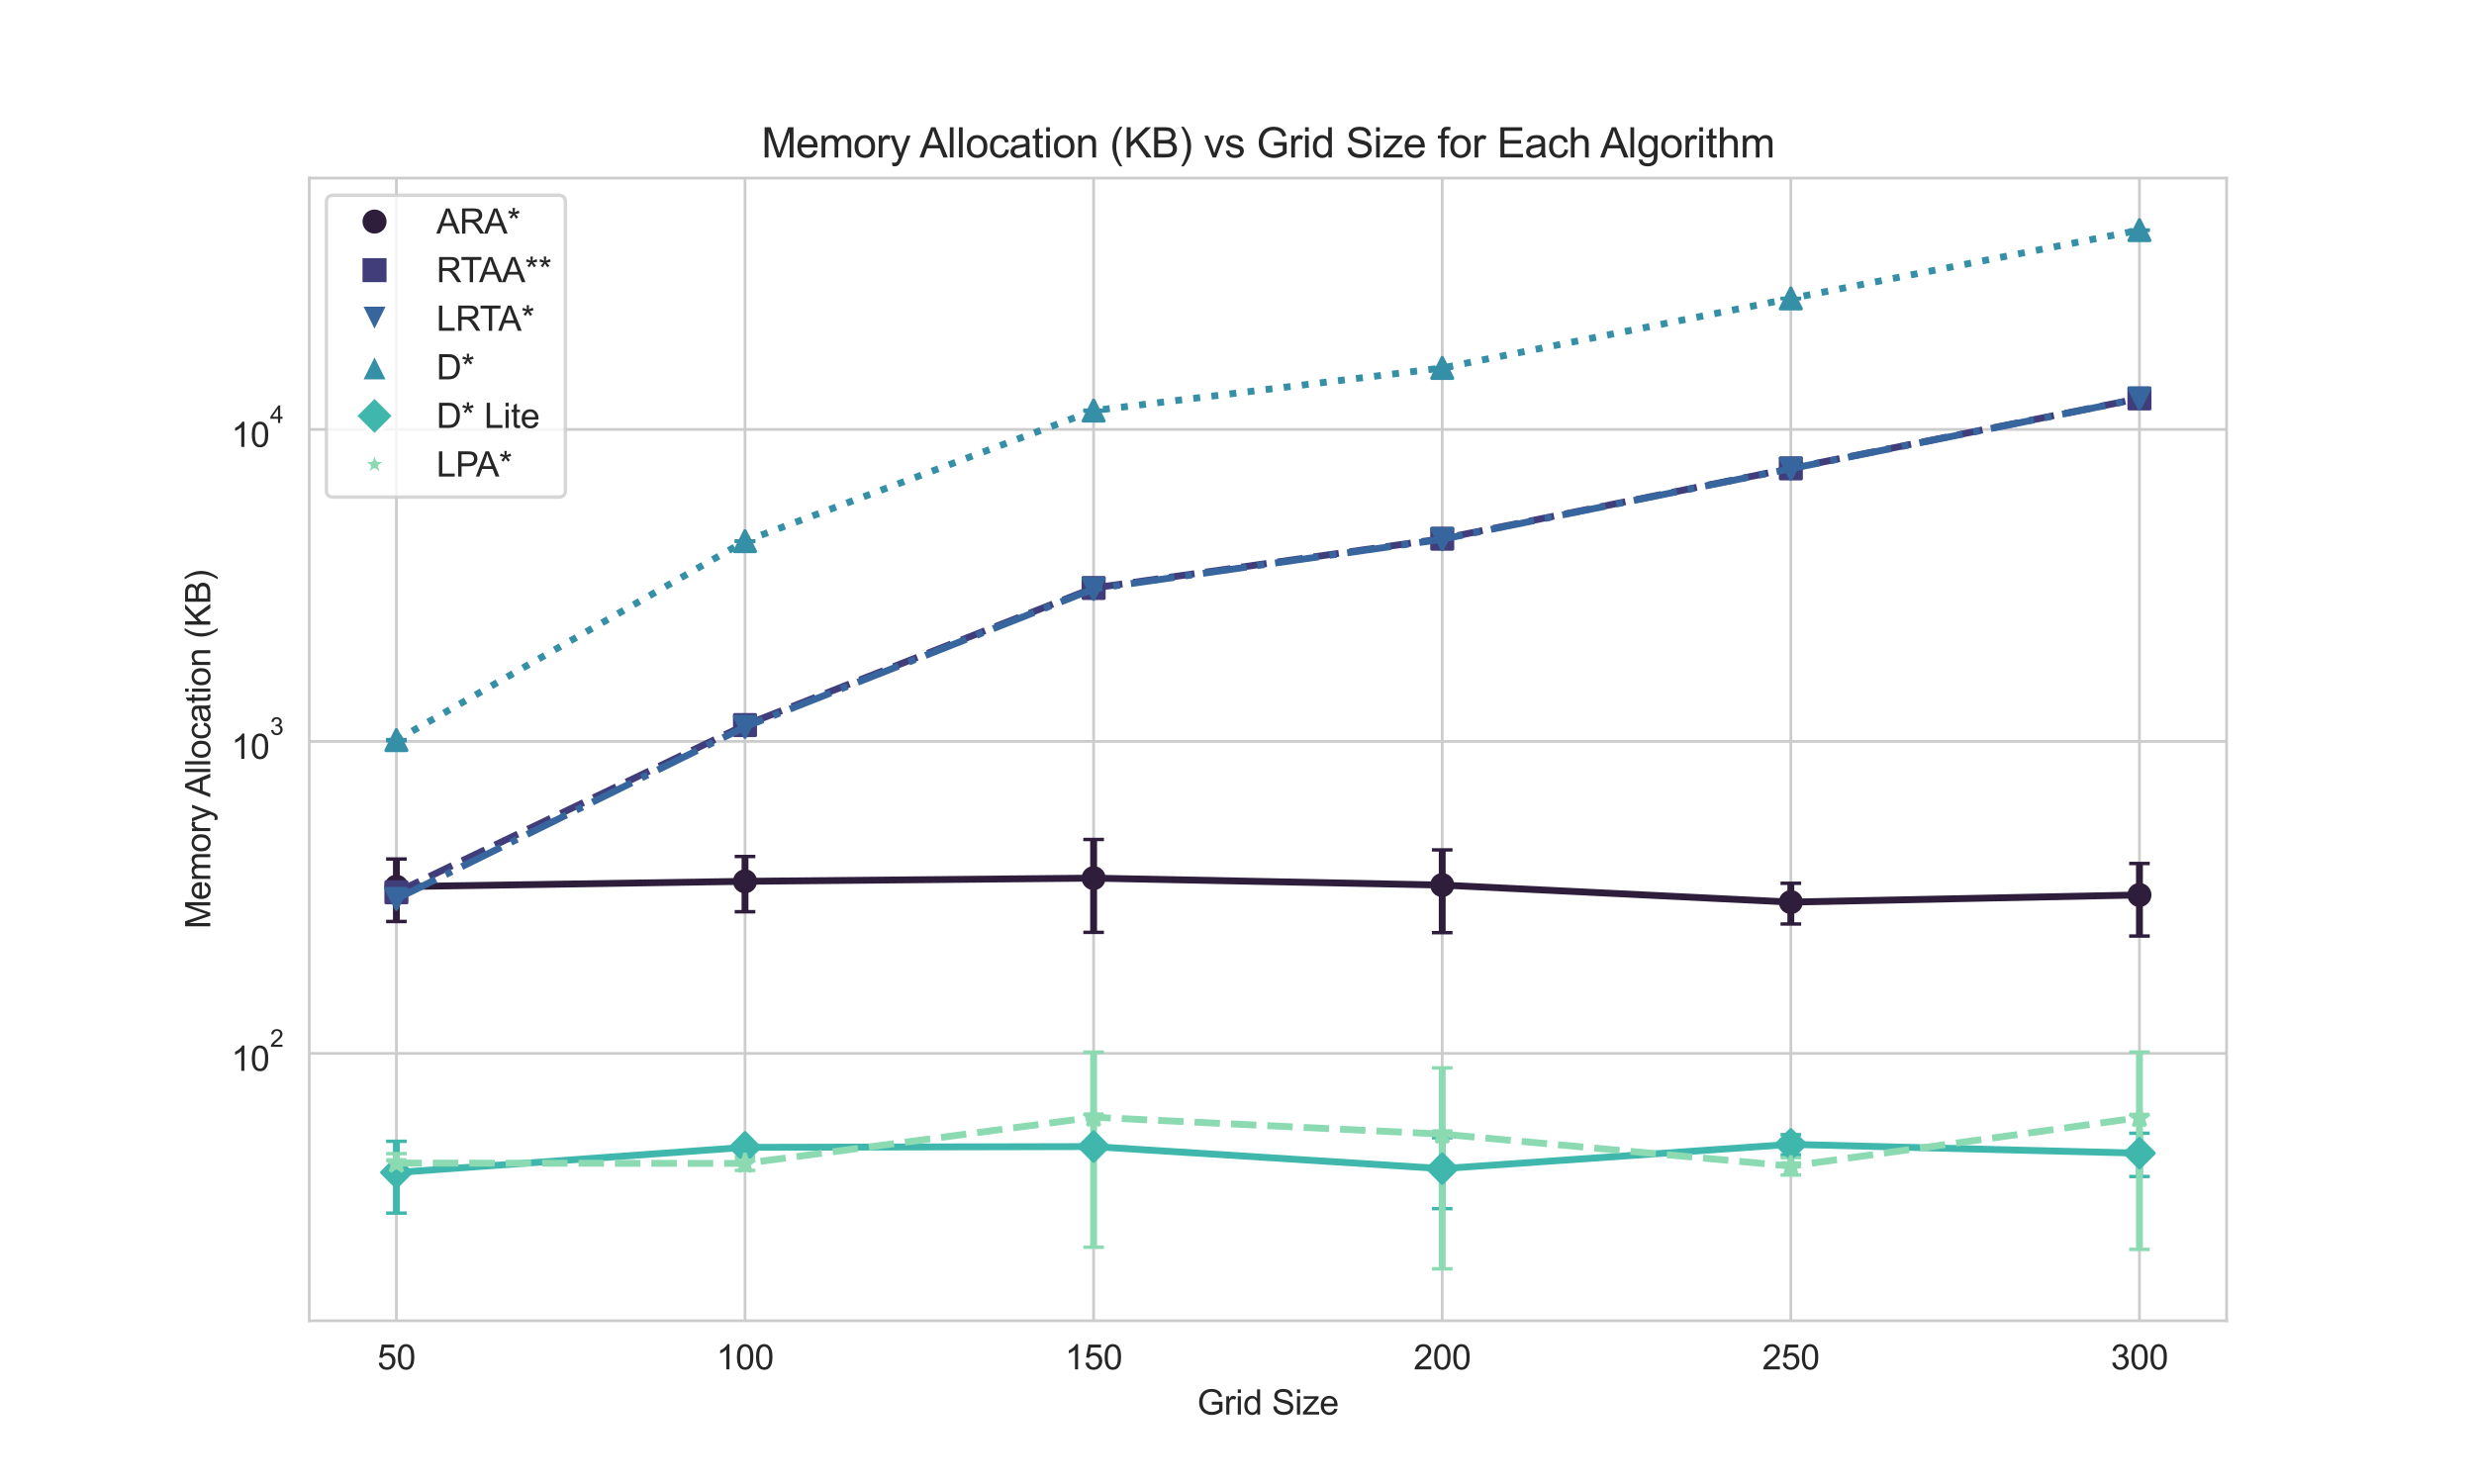 <?xml version="1.0" encoding="utf-8" standalone="no"?>
<!DOCTYPE svg PUBLIC "-//W3C//DTD SVG 1.1//EN"
  "http://www.w3.org/Graphics/SVG/1.1/DTD/svg11.dtd">
<svg xmlns:xlink="http://www.w3.org/1999/xlink" width="720pt" height="432pt" viewBox="0 0 720 432" xmlns="http://www.w3.org/2000/svg" version="1.1">
 <defs>
  <style type="text/css">*{stroke-linejoin: round; stroke-linecap: butt}</style>
 </defs>
 <g id="figure_1">
  <g id="patch_1">
   <path d="M 0 432 
L 720 432 
L 720 0 
L 0 0 
z
" style="fill: #ffffff"/>
  </g>
  <g id="axes_1">
   <g id="patch_2">
    <path d="M 90 384.48 
L 648 384.48 
L 648 51.84 
L 90 51.84 
z
" style="fill: #ffffff"/>
   </g>
   <g id="matplotlib.axis_1">
    <g id="xtick_1">
     <g id="line2d_1">
      <path d="M 115.364 384.48 
L 115.364 51.84 
" clip-path="url(#p9786a9a578)" style="fill: none; stroke: #cccccc; stroke-width: 0.8; stroke-linecap: round"/>
     </g>
     <g id="text_1">
      <!-- 50 -->
      <g style="fill: #262626" transform="translate(109.803 398.638)scale(0.1 -0.1)">
       <defs>
        <path id="ArialMT-35" d="M 266 1200 
L 856 1250 
Q 922 819 1161 601 
Q 1400 384 1738 384 
Q 2144 384 2425 690 
Q 2706 997 2706 1503 
Q 2706 1984 2436 2262 
Q 2166 2541 1728 2541 
Q 1456 2541 1237 2417 
Q 1019 2294 894 2097 
L 366 2166 
L 809 4519 
L 3088 4519 
L 3088 3981 
L 1259 3981 
L 1013 2750 
Q 1425 3038 1878 3038 
Q 2478 3038 2890 2622 
Q 3303 2206 3303 1553 
Q 3303 931 2941 478 
Q 2500 -78 1738 -78 
Q 1113 -78 717 272 
Q 322 622 266 1200 
z
" transform="scale(0.016)"/>
        <path id="ArialMT-30" d="M 266 2259 
Q 266 3072 433 3567 
Q 600 4063 929 4331 
Q 1259 4600 1759 4600 
Q 2128 4600 2406 4451 
Q 2684 4303 2865 4023 
Q 3047 3744 3150 3342 
Q 3253 2941 3253 2259 
Q 3253 1453 3087 958 
Q 2922 463 2592 192 
Q 2263 -78 1759 -78 
Q 1097 -78 719 397 
Q 266 969 266 2259 
z
M 844 2259 
Q 844 1131 1108 757 
Q 1372 384 1759 384 
Q 2147 384 2411 759 
Q 2675 1134 2675 2259 
Q 2675 3391 2411 3762 
Q 2147 4134 1753 4134 
Q 1366 4134 1134 3806 
Q 844 3388 844 2259 
z
" transform="scale(0.016)"/>
       </defs>
       <use xlink:href="#ArialMT-35"/>
       <use xlink:href="#ArialMT-30" x="55.615"/>
      </g>
     </g>
    </g>
    <g id="xtick_2">
     <g id="line2d_2">
      <path d="M 216.818 384.48 
L 216.818 51.84 
" clip-path="url(#p9786a9a578)" style="fill: none; stroke: #cccccc; stroke-width: 0.8; stroke-linecap: round"/>
     </g>
     <g id="text_2">
      <!-- 100 -->
      <g style="fill: #262626" transform="translate(208.477 398.638)scale(0.1 -0.1)">
       <defs>
        <path id="ArialMT-31" d="M 2384 0 
L 1822 0 
L 1822 3584 
Q 1619 3391 1289 3197 
Q 959 3003 697 2906 
L 697 3450 
Q 1169 3672 1522 3987 
Q 1875 4303 2022 4600 
L 2384 4600 
L 2384 0 
z
" transform="scale(0.016)"/>
       </defs>
       <use xlink:href="#ArialMT-31"/>
       <use xlink:href="#ArialMT-30" x="55.615"/>
       <use xlink:href="#ArialMT-30" x="111.23"/>
      </g>
     </g>
    </g>
    <g id="xtick_3">
     <g id="line2d_3">
      <path d="M 318.273 384.48 
L 318.273 51.84 
" clip-path="url(#p9786a9a578)" style="fill: none; stroke: #cccccc; stroke-width: 0.8; stroke-linecap: round"/>
     </g>
     <g id="text_3">
      <!-- 150 -->
      <g style="fill: #262626" transform="translate(309.931 398.638)scale(0.1 -0.1)">
       <use xlink:href="#ArialMT-31"/>
       <use xlink:href="#ArialMT-35" x="55.615"/>
       <use xlink:href="#ArialMT-30" x="111.23"/>
      </g>
     </g>
    </g>
    <g id="xtick_4">
     <g id="line2d_4">
      <path d="M 419.727 384.48 
L 419.727 51.84 
" clip-path="url(#p9786a9a578)" style="fill: none; stroke: #cccccc; stroke-width: 0.8; stroke-linecap: round"/>
     </g>
     <g id="text_4">
      <!-- 200 -->
      <g style="fill: #262626" transform="translate(411.386 398.638)scale(0.1 -0.1)">
       <defs>
        <path id="ArialMT-32" d="M 3222 541 
L 3222 0 
L 194 0 
Q 188 203 259 391 
Q 375 700 629 1000 
Q 884 1300 1366 1694 
Q 2113 2306 2375 2664 
Q 2638 3022 2638 3341 
Q 2638 3675 2398 3904 
Q 2159 4134 1775 4134 
Q 1369 4134 1125 3890 
Q 881 3647 878 3216 
L 300 3275 
Q 359 3922 746 4261 
Q 1134 4600 1788 4600 
Q 2447 4600 2831 4234 
Q 3216 3869 3216 3328 
Q 3216 3053 3103 2787 
Q 2991 2522 2730 2228 
Q 2469 1934 1863 1422 
Q 1356 997 1212 845 
Q 1069 694 975 541 
L 3222 541 
z
" transform="scale(0.016)"/>
       </defs>
       <use xlink:href="#ArialMT-32"/>
       <use xlink:href="#ArialMT-30" x="55.615"/>
       <use xlink:href="#ArialMT-30" x="111.23"/>
      </g>
     </g>
    </g>
    <g id="xtick_5">
     <g id="line2d_5">
      <path d="M 521.182 384.48 
L 521.182 51.84 
" clip-path="url(#p9786a9a578)" style="fill: none; stroke: #cccccc; stroke-width: 0.8; stroke-linecap: round"/>
     </g>
     <g id="text_5">
      <!-- 250 -->
      <g style="fill: #262626" transform="translate(512.84 398.638)scale(0.1 -0.1)">
       <use xlink:href="#ArialMT-32"/>
       <use xlink:href="#ArialMT-35" x="55.615"/>
       <use xlink:href="#ArialMT-30" x="111.23"/>
      </g>
     </g>
    </g>
    <g id="xtick_6">
     <g id="line2d_6">
      <path d="M 622.636 384.48 
L 622.636 51.84 
" clip-path="url(#p9786a9a578)" style="fill: none; stroke: #cccccc; stroke-width: 0.8; stroke-linecap: round"/>
     </g>
     <g id="text_6">
      <!-- 300 -->
      <g style="fill: #262626" transform="translate(614.295 398.638)scale(0.1 -0.1)">
       <defs>
        <path id="ArialMT-33" d="M 269 1209 
L 831 1284 
Q 928 806 1161 595 
Q 1394 384 1728 384 
Q 2125 384 2398 659 
Q 2672 934 2672 1341 
Q 2672 1728 2419 1979 
Q 2166 2231 1775 2231 
Q 1616 2231 1378 2169 
L 1441 2663 
Q 1497 2656 1531 2656 
Q 1891 2656 2178 2843 
Q 2466 3031 2466 3422 
Q 2466 3731 2256 3934 
Q 2047 4138 1716 4138 
Q 1388 4138 1169 3931 
Q 950 3725 888 3313 
L 325 3413 
Q 428 3978 793 4289 
Q 1159 4600 1703 4600 
Q 2078 4600 2393 4439 
Q 2709 4278 2876 4000 
Q 3044 3722 3044 3409 
Q 3044 3113 2884 2869 
Q 2725 2625 2413 2481 
Q 2819 2388 3044 2092 
Q 3269 1797 3269 1353 
Q 3269 753 2831 336 
Q 2394 -81 1725 -81 
Q 1122 -81 723 278 
Q 325 638 269 1209 
z
" transform="scale(0.016)"/>
       </defs>
       <use xlink:href="#ArialMT-33"/>
       <use xlink:href="#ArialMT-30" x="55.615"/>
       <use xlink:href="#ArialMT-30" x="111.23"/>
      </g>
     </g>
    </g>
    <g id="text_7">
     <!-- Grid Size -->
     <g style="fill: #262626" transform="translate(348.439 411.783)scale(0.1 -0.1)">
      <defs>
       <path id="ArialMT-47" d="M 2638 1797 
L 2638 2334 
L 4578 2338 
L 4578 638 
Q 4131 281 3656 101 
Q 3181 -78 2681 -78 
Q 2006 -78 1454 211 
Q 903 500 622 1047 
Q 341 1594 341 2269 
Q 341 2938 620 3517 
Q 900 4097 1425 4378 
Q 1950 4659 2634 4659 
Q 3131 4659 3532 4498 
Q 3934 4338 4162 4050 
Q 4391 3763 4509 3300 
L 3963 3150 
Q 3859 3500 3706 3700 
Q 3553 3900 3268 4020 
Q 2984 4141 2638 4141 
Q 2222 4141 1919 4014 
Q 1616 3888 1430 3681 
Q 1244 3475 1141 3228 
Q 966 2803 966 2306 
Q 966 1694 1177 1281 
Q 1388 869 1791 669 
Q 2194 469 2647 469 
Q 3041 469 3416 620 
Q 3791 772 3984 944 
L 3984 1797 
L 2638 1797 
z
" transform="scale(0.016)"/>
       <path id="ArialMT-72" d="M 416 0 
L 416 3319 
L 922 3319 
L 922 2816 
Q 1116 3169 1280 3281 
Q 1444 3394 1641 3394 
Q 1925 3394 2219 3213 
L 2025 2691 
Q 1819 2813 1613 2813 
Q 1428 2813 1281 2702 
Q 1134 2591 1072 2394 
Q 978 2094 978 1738 
L 978 0 
L 416 0 
z
" transform="scale(0.016)"/>
       <path id="ArialMT-69" d="M 425 3934 
L 425 4581 
L 988 4581 
L 988 3934 
L 425 3934 
z
M 425 0 
L 425 3319 
L 988 3319 
L 988 0 
L 425 0 
z
" transform="scale(0.016)"/>
       <path id="ArialMT-64" d="M 2575 0 
L 2575 419 
Q 2259 -75 1647 -75 
Q 1250 -75 917 144 
Q 584 363 401 755 
Q 219 1147 219 1656 
Q 219 2153 384 2558 
Q 550 2963 881 3178 
Q 1213 3394 1622 3394 
Q 1922 3394 2156 3267 
Q 2391 3141 2538 2938 
L 2538 4581 
L 3097 4581 
L 3097 0 
L 2575 0 
z
M 797 1656 
Q 797 1019 1065 703 
Q 1334 388 1700 388 
Q 2069 388 2326 689 
Q 2584 991 2584 1609 
Q 2584 2291 2321 2609 
Q 2059 2928 1675 2928 
Q 1300 2928 1048 2622 
Q 797 2316 797 1656 
z
" transform="scale(0.016)"/>
       <path id="ArialMT-20" transform="scale(0.016)"/>
       <path id="ArialMT-53" d="M 288 1472 
L 859 1522 
Q 900 1178 1048 958 
Q 1197 738 1509 602 
Q 1822 466 2213 466 
Q 2559 466 2825 569 
Q 3091 672 3220 851 
Q 3350 1031 3350 1244 
Q 3350 1459 3225 1620 
Q 3100 1781 2813 1891 
Q 2628 1963 1997 2114 
Q 1366 2266 1113 2400 
Q 784 2572 623 2826 
Q 463 3081 463 3397 
Q 463 3744 659 4045 
Q 856 4347 1234 4503 
Q 1613 4659 2075 4659 
Q 2584 4659 2973 4495 
Q 3363 4331 3572 4012 
Q 3781 3694 3797 3291 
L 3216 3247 
Q 3169 3681 2898 3903 
Q 2628 4125 2100 4125 
Q 1550 4125 1298 3923 
Q 1047 3722 1047 3438 
Q 1047 3191 1225 3031 
Q 1400 2872 2139 2705 
Q 2878 2538 3153 2413 
Q 3553 2228 3743 1945 
Q 3934 1663 3934 1294 
Q 3934 928 3725 604 
Q 3516 281 3123 101 
Q 2731 -78 2241 -78 
Q 1619 -78 1198 103 
Q 778 284 539 648 
Q 300 1013 288 1472 
z
" transform="scale(0.016)"/>
       <path id="ArialMT-7a" d="M 125 0 
L 125 456 
L 2238 2881 
Q 1878 2863 1603 2863 
L 250 2863 
L 250 3319 
L 2963 3319 
L 2963 2947 
L 1166 841 
L 819 456 
Q 1197 484 1528 484 
L 3063 484 
L 3063 0 
L 125 0 
z
" transform="scale(0.016)"/>
       <path id="ArialMT-65" d="M 2694 1069 
L 3275 997 
Q 3138 488 2766 206 
Q 2394 -75 1816 -75 
Q 1088 -75 661 373 
Q 234 822 234 1631 
Q 234 2469 665 2931 
Q 1097 3394 1784 3394 
Q 2450 3394 2872 2941 
Q 3294 2488 3294 1666 
Q 3294 1616 3291 1516 
L 816 1516 
Q 847 969 1125 678 
Q 1403 388 1819 388 
Q 2128 388 2347 550 
Q 2566 713 2694 1069 
z
M 847 1978 
L 2700 1978 
Q 2663 2397 2488 2606 
Q 2219 2931 1791 2931 
Q 1403 2931 1139 2672 
Q 875 2413 847 1978 
z
" transform="scale(0.016)"/>
      </defs>
      <use xlink:href="#ArialMT-47"/>
      <use xlink:href="#ArialMT-72" x="77.783"/>
      <use xlink:href="#ArialMT-69" x="111.084"/>
      <use xlink:href="#ArialMT-64" x="133.301"/>
      <use xlink:href="#ArialMT-20" x="188.916"/>
      <use xlink:href="#ArialMT-53" x="216.699"/>
      <use xlink:href="#ArialMT-69" x="283.398"/>
      <use xlink:href="#ArialMT-7a" x="305.615"/>
      <use xlink:href="#ArialMT-65" x="355.615"/>
     </g>
    </g>
   </g>
   <g id="matplotlib.axis_2">
    <g id="ytick_1">
     <g id="line2d_7">
      <path d="M 90 306.652 
L 648 306.652 
" clip-path="url(#p9786a9a578)" style="fill: none; stroke: #cccccc; stroke-width: 0.8; stroke-linecap: round"/>
     </g>
     <g id="text_8">
      <!-- $\mathdefault{10^{2}}$ -->
      <g style="fill: #262626" transform="translate(67.3 311.808)scale(0.1 -0.1)">
       <use xlink:href="#ArialMT-31" transform="translate(0 0.994)"/>
       <use xlink:href="#ArialMT-30" transform="translate(55.615 0.994)"/>
       <use xlink:href="#ArialMT-32" transform="translate(112.973 70.688)scale(0.7)"/>
      </g>
     </g>
    </g>
    <g id="ytick_2">
     <g id="line2d_8">
      <path d="M 90 215.832 
L 648 215.832 
" clip-path="url(#p9786a9a578)" style="fill: none; stroke: #cccccc; stroke-width: 0.8; stroke-linecap: round"/>
     </g>
     <g id="text_9">
      <!-- $\mathdefault{10^{3}}$ -->
      <g style="fill: #262626" transform="translate(67.3 220.988)scale(0.1 -0.1)">
       <use xlink:href="#ArialMT-31" transform="translate(0 0.994)"/>
       <use xlink:href="#ArialMT-30" transform="translate(55.615 0.994)"/>
       <use xlink:href="#ArialMT-33" transform="translate(112.973 70.688)scale(0.7)"/>
      </g>
     </g>
    </g>
    <g id="ytick_3">
     <g id="line2d_9">
      <path d="M 90 125.012 
L 648 125.012 
" clip-path="url(#p9786a9a578)" style="fill: none; stroke: #cccccc; stroke-width: 0.8; stroke-linecap: round"/>
     </g>
     <g id="text_10">
      <!-- $\mathdefault{10^{4}}$ -->
      <g style="fill: #262626" transform="translate(67.3 130.118)scale(0.1 -0.1)">
       <defs>
        <path id="ArialMT-34" d="M 2069 0 
L 2069 1097 
L 81 1097 
L 81 1613 
L 2172 4581 
L 2631 4581 
L 2631 1613 
L 3250 1613 
L 3250 1097 
L 2631 1097 
L 2631 0 
L 2069 0 
z
M 2069 1613 
L 2069 3678 
L 634 1613 
L 2069 1613 
z
" transform="scale(0.016)"/>
       </defs>
       <use xlink:href="#ArialMT-31" transform="translate(0 0.202)"/>
       <use xlink:href="#ArialMT-30" transform="translate(55.615 0.202)"/>
       <use xlink:href="#ArialMT-34" transform="translate(112.973 69.895)scale(0.7)"/>
      </g>
     </g>
    </g>
    <g id="ytick_4"/>
    <g id="ytick_5"/>
    <g id="ytick_6"/>
    <g id="ytick_7"/>
    <g id="ytick_8"/>
    <g id="ytick_9"/>
    <g id="ytick_10"/>
    <g id="ytick_11"/>
    <g id="ytick_12"/>
    <g id="ytick_13"/>
    <g id="ytick_14"/>
    <g id="ytick_15"/>
    <g id="ytick_16"/>
    <g id="ytick_17"/>
    <g id="ytick_18"/>
    <g id="ytick_19"/>
    <g id="ytick_20"/>
    <g id="ytick_21"/>
    <g id="ytick_22"/>
    <g id="ytick_23"/>
    <g id="ytick_24"/>
    <g id="ytick_25"/>
    <g id="ytick_26"/>
    <g id="ytick_27"/>
    <g id="ytick_28"/>
    <g id="ytick_29"/>
    <g id="ytick_30"/>
    <g id="ytick_31"/>
    <g id="ytick_32"/>
    <g id="text_11">
     <!-- Memory Allocation (KB) -->
     <g style="fill: #262626" transform="translate(61.195 270.397)rotate(-90)scale(0.1 -0.1)">
      <defs>
       <path id="ArialMT-4d" d="M 475 0 
L 475 4581 
L 1388 4581 
L 2472 1338 
Q 2622 884 2691 659 
Q 2769 909 2934 1394 
L 4031 4581 
L 4847 4581 
L 4847 0 
L 4263 0 
L 4263 3834 
L 2931 0 
L 2384 0 
L 1059 3900 
L 1059 0 
L 475 0 
z
" transform="scale(0.016)"/>
       <path id="ArialMT-6d" d="M 422 0 
L 422 3319 
L 925 3319 
L 925 2853 
Q 1081 3097 1340 3245 
Q 1600 3394 1931 3394 
Q 2300 3394 2536 3241 
Q 2772 3088 2869 2813 
Q 3263 3394 3894 3394 
Q 4388 3394 4653 3120 
Q 4919 2847 4919 2278 
L 4919 0 
L 4359 0 
L 4359 2091 
Q 4359 2428 4304 2576 
Q 4250 2725 4106 2815 
Q 3963 2906 3769 2906 
Q 3419 2906 3187 2673 
Q 2956 2441 2956 1928 
L 2956 0 
L 2394 0 
L 2394 2156 
Q 2394 2531 2256 2718 
Q 2119 2906 1806 2906 
Q 1569 2906 1367 2781 
Q 1166 2656 1075 2415 
Q 984 2175 984 1722 
L 984 0 
L 422 0 
z
" transform="scale(0.016)"/>
       <path id="ArialMT-6f" d="M 213 1659 
Q 213 2581 725 3025 
Q 1153 3394 1769 3394 
Q 2453 3394 2887 2945 
Q 3322 2497 3322 1706 
Q 3322 1066 3130 698 
Q 2938 331 2570 128 
Q 2203 -75 1769 -75 
Q 1072 -75 642 372 
Q 213 819 213 1659 
z
M 791 1659 
Q 791 1022 1069 705 
Q 1347 388 1769 388 
Q 2188 388 2466 706 
Q 2744 1025 2744 1678 
Q 2744 2294 2464 2611 
Q 2184 2928 1769 2928 
Q 1347 2928 1069 2612 
Q 791 2297 791 1659 
z
" transform="scale(0.016)"/>
       <path id="ArialMT-79" d="M 397 -1278 
L 334 -750 
Q 519 -800 656 -800 
Q 844 -800 956 -737 
Q 1069 -675 1141 -563 
Q 1194 -478 1313 -144 
Q 1328 -97 1363 -6 
L 103 3319 
L 709 3319 
L 1400 1397 
Q 1534 1031 1641 628 
Q 1738 1016 1872 1384 
L 2581 3319 
L 3144 3319 
L 1881 -56 
Q 1678 -603 1566 -809 
Q 1416 -1088 1222 -1217 
Q 1028 -1347 759 -1347 
Q 597 -1347 397 -1278 
z
" transform="scale(0.016)"/>
       <path id="ArialMT-41" d="M -9 0 
L 1750 4581 
L 2403 4581 
L 4278 0 
L 3588 0 
L 3053 1388 
L 1138 1388 
L 634 0 
L -9 0 
z
M 1313 1881 
L 2866 1881 
L 2388 3150 
Q 2169 3728 2063 4100 
Q 1975 3659 1816 3225 
L 1313 1881 
z
" transform="scale(0.016)"/>
       <path id="ArialMT-6c" d="M 409 0 
L 409 4581 
L 972 4581 
L 972 0 
L 409 0 
z
" transform="scale(0.016)"/>
       <path id="ArialMT-63" d="M 2588 1216 
L 3141 1144 
Q 3050 572 2676 248 
Q 2303 -75 1759 -75 
Q 1078 -75 664 370 
Q 250 816 250 1647 
Q 250 2184 428 2587 
Q 606 2991 970 3192 
Q 1334 3394 1763 3394 
Q 2303 3394 2647 3120 
Q 2991 2847 3088 2344 
L 2541 2259 
Q 2463 2594 2264 2762 
Q 2066 2931 1784 2931 
Q 1359 2931 1093 2626 
Q 828 2322 828 1663 
Q 828 994 1084 691 
Q 1341 388 1753 388 
Q 2084 388 2306 591 
Q 2528 794 2588 1216 
z
" transform="scale(0.016)"/>
       <path id="ArialMT-61" d="M 2588 409 
Q 2275 144 1986 34 
Q 1697 -75 1366 -75 
Q 819 -75 525 192 
Q 231 459 231 875 
Q 231 1119 342 1320 
Q 453 1522 633 1644 
Q 813 1766 1038 1828 
Q 1203 1872 1538 1913 
Q 2219 1994 2541 2106 
Q 2544 2222 2544 2253 
Q 2544 2597 2384 2738 
Q 2169 2928 1744 2928 
Q 1347 2928 1158 2789 
Q 969 2650 878 2297 
L 328 2372 
Q 403 2725 575 2942 
Q 747 3159 1072 3276 
Q 1397 3394 1825 3394 
Q 2250 3394 2515 3294 
Q 2781 3194 2906 3042 
Q 3031 2891 3081 2659 
Q 3109 2516 3109 2141 
L 3109 1391 
Q 3109 606 3145 398 
Q 3181 191 3288 0 
L 2700 0 
Q 2613 175 2588 409 
z
M 2541 1666 
Q 2234 1541 1622 1453 
Q 1275 1403 1131 1340 
Q 988 1278 909 1158 
Q 831 1038 831 891 
Q 831 666 1001 516 
Q 1172 366 1500 366 
Q 1825 366 2078 508 
Q 2331 650 2450 897 
Q 2541 1088 2541 1459 
L 2541 1666 
z
" transform="scale(0.016)"/>
       <path id="ArialMT-74" d="M 1650 503 
L 1731 6 
Q 1494 -44 1306 -44 
Q 1000 -44 831 53 
Q 663 150 594 308 
Q 525 466 525 972 
L 525 2881 
L 113 2881 
L 113 3319 
L 525 3319 
L 525 4141 
L 1084 4478 
L 1084 3319 
L 1650 3319 
L 1650 2881 
L 1084 2881 
L 1084 941 
Q 1084 700 1114 631 
Q 1144 563 1211 522 
Q 1278 481 1403 481 
Q 1497 481 1650 503 
z
" transform="scale(0.016)"/>
       <path id="ArialMT-6e" d="M 422 0 
L 422 3319 
L 928 3319 
L 928 2847 
Q 1294 3394 1984 3394 
Q 2284 3394 2536 3286 
Q 2788 3178 2913 3003 
Q 3038 2828 3088 2588 
Q 3119 2431 3119 2041 
L 3119 0 
L 2556 0 
L 2556 2019 
Q 2556 2363 2490 2533 
Q 2425 2703 2258 2804 
Q 2091 2906 1866 2906 
Q 1506 2906 1245 2678 
Q 984 2450 984 1813 
L 984 0 
L 422 0 
z
" transform="scale(0.016)"/>
       <path id="ArialMT-28" d="M 1497 -1347 
Q 1031 -759 709 28 
Q 388 816 388 1659 
Q 388 2403 628 3084 
Q 909 3875 1497 4659 
L 1900 4659 
Q 1522 4009 1400 3731 
Q 1209 3300 1100 2831 
Q 966 2247 966 1656 
Q 966 153 1900 -1347 
L 1497 -1347 
z
" transform="scale(0.016)"/>
       <path id="ArialMT-4b" d="M 469 0 
L 469 4581 
L 1075 4581 
L 1075 2309 
L 3350 4581 
L 4172 4581 
L 2250 2725 
L 4256 0 
L 3456 0 
L 1825 2319 
L 1075 1588 
L 1075 0 
L 469 0 
z
" transform="scale(0.016)"/>
       <path id="ArialMT-42" d="M 469 0 
L 469 4581 
L 2188 4581 
Q 2713 4581 3030 4442 
Q 3347 4303 3526 4014 
Q 3706 3725 3706 3409 
Q 3706 3116 3547 2856 
Q 3388 2597 3066 2438 
Q 3481 2316 3704 2022 
Q 3928 1728 3928 1328 
Q 3928 1006 3792 729 
Q 3656 453 3456 303 
Q 3256 153 2954 76 
Q 2653 0 2216 0 
L 469 0 
z
M 1075 2656 
L 2066 2656 
Q 2469 2656 2644 2709 
Q 2875 2778 2992 2937 
Q 3109 3097 3109 3338 
Q 3109 3566 3000 3739 
Q 2891 3913 2687 3977 
Q 2484 4041 1991 4041 
L 1075 4041 
L 1075 2656 
z
M 1075 541 
L 2216 541 
Q 2509 541 2628 563 
Q 2838 600 2978 687 
Q 3119 775 3209 942 
Q 3300 1109 3300 1328 
Q 3300 1584 3169 1773 
Q 3038 1963 2805 2039 
Q 2572 2116 2134 2116 
L 1075 2116 
L 1075 541 
z
" transform="scale(0.016)"/>
       <path id="ArialMT-29" d="M 791 -1347 
L 388 -1347 
Q 1322 153 1322 1656 
Q 1322 2244 1188 2822 
Q 1081 3291 891 3722 
Q 769 4003 388 4659 
L 791 4659 
Q 1378 3875 1659 3084 
Q 1900 2403 1900 1659 
Q 1900 816 1576 28 
Q 1253 -759 791 -1347 
z
" transform="scale(0.016)"/>
      </defs>
      <use xlink:href="#ArialMT-4d"/>
      <use xlink:href="#ArialMT-65" x="83.301"/>
      <use xlink:href="#ArialMT-6d" x="138.916"/>
      <use xlink:href="#ArialMT-6f" x="222.217"/>
      <use xlink:href="#ArialMT-72" x="277.832"/>
      <use xlink:href="#ArialMT-79" x="311.133"/>
      <use xlink:href="#ArialMT-20" x="361.133"/>
      <use xlink:href="#ArialMT-41" x="383.416"/>
      <use xlink:href="#ArialMT-6c" x="450.115"/>
      <use xlink:href="#ArialMT-6c" x="472.332"/>
      <use xlink:href="#ArialMT-6f" x="494.549"/>
      <use xlink:href="#ArialMT-63" x="550.164"/>
      <use xlink:href="#ArialMT-61" x="600.164"/>
      <use xlink:href="#ArialMT-74" x="655.779"/>
      <use xlink:href="#ArialMT-69" x="683.562"/>
      <use xlink:href="#ArialMT-6f" x="705.779"/>
      <use xlink:href="#ArialMT-6e" x="761.395"/>
      <use xlink:href="#ArialMT-20" x="817.01"/>
      <use xlink:href="#ArialMT-28" x="844.793"/>
      <use xlink:href="#ArialMT-4b" x="878.094"/>
      <use xlink:href="#ArialMT-42" x="944.793"/>
      <use xlink:href="#ArialMT-29" x="1011.492"/>
     </g>
    </g>
   </g>
   <g id="LineCollection_1">
    <path d="M 115.364 268.253 
L 115.364 250.062 
" clip-path="url(#p9786a9a578)" style="fill: none; stroke: #2e1e3b; stroke-width: 2"/>
    <path d="M 216.818 265.411 
L 216.818 249.333 
" clip-path="url(#p9786a9a578)" style="fill: none; stroke: #2e1e3b; stroke-width: 2"/>
    <path d="M 318.273 271.418 
L 318.273 244.382 
" clip-path="url(#p9786a9a578)" style="fill: none; stroke: #2e1e3b; stroke-width: 2"/>
    <path d="M 419.727 271.505 
L 419.727 247.407 
" clip-path="url(#p9786a9a578)" style="fill: none; stroke: #2e1e3b; stroke-width: 2"/>
    <path d="M 521.182 268.981 
L 521.182 257.121 
" clip-path="url(#p9786a9a578)" style="fill: none; stroke: #2e1e3b; stroke-width: 2"/>
    <path d="M 622.636 272.49 
L 622.636 251.36 
" clip-path="url(#p9786a9a578)" style="fill: none; stroke: #2e1e3b; stroke-width: 2"/>
   </g>
   <g id="line2d_10">
    <defs>
     <path id="mcc398b7375" d="M 3 0 
L -3 -0 
" style="stroke: #2e1e3b"/>
    </defs>
    <g clip-path="url(#p9786a9a578)">
     <use xlink:href="#mcc398b7375" x="115.364" y="268.253" style="fill: #2e1e3b; stroke: #2e1e3b"/>
     <use xlink:href="#mcc398b7375" x="216.818" y="265.411" style="fill: #2e1e3b; stroke: #2e1e3b"/>
     <use xlink:href="#mcc398b7375" x="318.273" y="271.418" style="fill: #2e1e3b; stroke: #2e1e3b"/>
     <use xlink:href="#mcc398b7375" x="419.727" y="271.505" style="fill: #2e1e3b; stroke: #2e1e3b"/>
     <use xlink:href="#mcc398b7375" x="521.182" y="268.981" style="fill: #2e1e3b; stroke: #2e1e3b"/>
     <use xlink:href="#mcc398b7375" x="622.636" y="272.49" style="fill: #2e1e3b; stroke: #2e1e3b"/>
    </g>
   </g>
   <g id="line2d_11">
    <g clip-path="url(#p9786a9a578)">
     <use xlink:href="#mcc398b7375" x="115.364" y="250.062" style="fill: #2e1e3b; stroke: #2e1e3b"/>
     <use xlink:href="#mcc398b7375" x="216.818" y="249.333" style="fill: #2e1e3b; stroke: #2e1e3b"/>
     <use xlink:href="#mcc398b7375" x="318.273" y="244.382" style="fill: #2e1e3b; stroke: #2e1e3b"/>
     <use xlink:href="#mcc398b7375" x="419.727" y="247.407" style="fill: #2e1e3b; stroke: #2e1e3b"/>
     <use xlink:href="#mcc398b7375" x="521.182" y="257.121" style="fill: #2e1e3b; stroke: #2e1e3b"/>
     <use xlink:href="#mcc398b7375" x="622.636" y="251.36" style="fill: #2e1e3b; stroke: #2e1e3b"/>
    </g>
   </g>
   <g id="LineCollection_2">
    <path d="M 115.364 260.378 
L 115.364 259.146 
" clip-path="url(#p9786a9a578)" style="fill: none; stroke: #413d7b; stroke-width: 2"/>
    <path d="M 216.818 211.481 
L 216.818 210.668 
" clip-path="url(#p9786a9a578)" style="fill: none; stroke: #413d7b; stroke-width: 2"/>
    <path d="M 318.273 171.277 
L 318.273 171.051 
" clip-path="url(#p9786a9a578)" style="fill: none; stroke: #413d7b; stroke-width: 2"/>
    <path d="M 419.727 156.941 
L 419.727 156.686 
" clip-path="url(#p9786a9a578)" style="fill: none; stroke: #413d7b; stroke-width: 2"/>
    <path d="M 521.182 136.417 
L 521.182 136.274 
" clip-path="url(#p9786a9a578)" style="fill: none; stroke: #413d7b; stroke-width: 2"/>
    <path d="M 622.636 116.029 
L 622.636 115.939 
" clip-path="url(#p9786a9a578)" style="fill: none; stroke: #413d7b; stroke-width: 2"/>
   </g>
   <g id="line2d_12">
    <defs>
     <path id="mf9822c73de" d="M 3 0 
L -3 -0 
" style="stroke: #413d7b"/>
    </defs>
    <g clip-path="url(#p9786a9a578)">
     <use xlink:href="#mf9822c73de" x="115.364" y="260.378" style="fill: #413d7b; stroke: #413d7b"/>
     <use xlink:href="#mf9822c73de" x="216.818" y="211.481" style="fill: #413d7b; stroke: #413d7b"/>
     <use xlink:href="#mf9822c73de" x="318.273" y="171.277" style="fill: #413d7b; stroke: #413d7b"/>
     <use xlink:href="#mf9822c73de" x="419.727" y="156.941" style="fill: #413d7b; stroke: #413d7b"/>
     <use xlink:href="#mf9822c73de" x="521.182" y="136.417" style="fill: #413d7b; stroke: #413d7b"/>
     <use xlink:href="#mf9822c73de" x="622.636" y="116.029" style="fill: #413d7b; stroke: #413d7b"/>
    </g>
   </g>
   <g id="line2d_13">
    <g clip-path="url(#p9786a9a578)">
     <use xlink:href="#mf9822c73de" x="115.364" y="259.146" style="fill: #413d7b; stroke: #413d7b"/>
     <use xlink:href="#mf9822c73de" x="216.818" y="210.668" style="fill: #413d7b; stroke: #413d7b"/>
     <use xlink:href="#mf9822c73de" x="318.273" y="171.051" style="fill: #413d7b; stroke: #413d7b"/>
     <use xlink:href="#mf9822c73de" x="419.727" y="156.686" style="fill: #413d7b; stroke: #413d7b"/>
     <use xlink:href="#mf9822c73de" x="521.182" y="136.274" style="fill: #413d7b; stroke: #413d7b"/>
     <use xlink:href="#mf9822c73de" x="622.636" y="115.939" style="fill: #413d7b; stroke: #413d7b"/>
    </g>
   </g>
   <g id="LineCollection_3">
    <path d="M 115.364 262.63 
L 115.364 260.743 
" clip-path="url(#p9786a9a578)" style="fill: none; stroke: #37659e; stroke-width: 2"/>
    <path d="M 216.818 211.976 
L 216.818 211.21 
" clip-path="url(#p9786a9a578)" style="fill: none; stroke: #37659e; stroke-width: 2"/>
    <path d="M 318.273 171.52 
L 318.273 171.351 
" clip-path="url(#p9786a9a578)" style="fill: none; stroke: #37659e; stroke-width: 2"/>
    <path d="M 419.727 157.079 
L 419.727 156.882 
" clip-path="url(#p9786a9a578)" style="fill: none; stroke: #37659e; stroke-width: 2"/>
    <path d="M 521.182 136.474 
L 521.182 136.393 
" clip-path="url(#p9786a9a578)" style="fill: none; stroke: #37659e; stroke-width: 2"/>
    <path d="M 622.636 116.08 
L 622.636 116.034 
" clip-path="url(#p9786a9a578)" style="fill: none; stroke: #37659e; stroke-width: 2"/>
   </g>
   <g id="line2d_14">
    <defs>
     <path id="m8169136031" d="M 3 0 
L -3 -0 
" style="stroke: #37659e"/>
    </defs>
    <g clip-path="url(#p9786a9a578)">
     <use xlink:href="#m8169136031" x="115.364" y="262.63" style="fill: #37659e; stroke: #37659e"/>
     <use xlink:href="#m8169136031" x="216.818" y="211.976" style="fill: #37659e; stroke: #37659e"/>
     <use xlink:href="#m8169136031" x="318.273" y="171.52" style="fill: #37659e; stroke: #37659e"/>
     <use xlink:href="#m8169136031" x="419.727" y="157.079" style="fill: #37659e; stroke: #37659e"/>
     <use xlink:href="#m8169136031" x="521.182" y="136.474" style="fill: #37659e; stroke: #37659e"/>
     <use xlink:href="#m8169136031" x="622.636" y="116.08" style="fill: #37659e; stroke: #37659e"/>
    </g>
   </g>
   <g id="line2d_15">
    <g clip-path="url(#p9786a9a578)">
     <use xlink:href="#m8169136031" x="115.364" y="260.743" style="fill: #37659e; stroke: #37659e"/>
     <use xlink:href="#m8169136031" x="216.818" y="211.21" style="fill: #37659e; stroke: #37659e"/>
     <use xlink:href="#m8169136031" x="318.273" y="171.351" style="fill: #37659e; stroke: #37659e"/>
     <use xlink:href="#m8169136031" x="419.727" y="156.882" style="fill: #37659e; stroke: #37659e"/>
     <use xlink:href="#m8169136031" x="521.182" y="136.393" style="fill: #37659e; stroke: #37659e"/>
     <use xlink:href="#m8169136031" x="622.636" y="116.034" style="fill: #37659e; stroke: #37659e"/>
    </g>
   </g>
   <g id="LineCollection_4">
    <path d="M 115.364 215.62 
L 115.364 215.284 
" clip-path="url(#p9786a9a578)" style="fill: none; stroke: #348fa7; stroke-width: 2"/>
    <path d="M 216.818 157.601 
L 216.818 157.463 
" clip-path="url(#p9786a9a578)" style="fill: none; stroke: #348fa7; stroke-width: 2"/>
    <path d="M 318.273 119.641 
L 318.273 119.406 
" clip-path="url(#p9786a9a578)" style="fill: none; stroke: #348fa7; stroke-width: 2"/>
    <path d="M 419.727 107.22 
L 419.727 107.013 
" clip-path="url(#p9786a9a578)" style="fill: none; stroke: #348fa7; stroke-width: 2"/>
    <path d="M 521.182 86.918 
L 521.182 86.846 
" clip-path="url(#p9786a9a578)" style="fill: none; stroke: #348fa7; stroke-width: 2"/>
    <path d="M 622.636 67.018 
L 622.636 66.96 
" clip-path="url(#p9786a9a578)" style="fill: none; stroke: #348fa7; stroke-width: 2"/>
   </g>
   <g id="line2d_16">
    <defs>
     <path id="m0fd6446d3a" d="M 3 0 
L -3 -0 
" style="stroke: #348fa7"/>
    </defs>
    <g clip-path="url(#p9786a9a578)">
     <use xlink:href="#m0fd6446d3a" x="115.364" y="215.62" style="fill: #348fa7; stroke: #348fa7"/>
     <use xlink:href="#m0fd6446d3a" x="216.818" y="157.601" style="fill: #348fa7; stroke: #348fa7"/>
     <use xlink:href="#m0fd6446d3a" x="318.273" y="119.641" style="fill: #348fa7; stroke: #348fa7"/>
     <use xlink:href="#m0fd6446d3a" x="419.727" y="107.22" style="fill: #348fa7; stroke: #348fa7"/>
     <use xlink:href="#m0fd6446d3a" x="521.182" y="86.918" style="fill: #348fa7; stroke: #348fa7"/>
     <use xlink:href="#m0fd6446d3a" x="622.636" y="67.018" style="fill: #348fa7; stroke: #348fa7"/>
    </g>
   </g>
   <g id="line2d_17">
    <g clip-path="url(#p9786a9a578)">
     <use xlink:href="#m0fd6446d3a" x="115.364" y="215.284" style="fill: #348fa7; stroke: #348fa7"/>
     <use xlink:href="#m0fd6446d3a" x="216.818" y="157.463" style="fill: #348fa7; stroke: #348fa7"/>
     <use xlink:href="#m0fd6446d3a" x="318.273" y="119.406" style="fill: #348fa7; stroke: #348fa7"/>
     <use xlink:href="#m0fd6446d3a" x="419.727" y="107.013" style="fill: #348fa7; stroke: #348fa7"/>
     <use xlink:href="#m0fd6446d3a" x="521.182" y="86.846" style="fill: #348fa7; stroke: #348fa7"/>
     <use xlink:href="#m0fd6446d3a" x="622.636" y="66.96" style="fill: #348fa7; stroke: #348fa7"/>
    </g>
   </g>
   <g id="LineCollection_5">
    <path d="M 115.364 353.148 
L 115.364 332.23 
" clip-path="url(#p9786a9a578)" style="fill: none; stroke: #40b7ad; stroke-width: 2"/>
    <path d="M 216.818 334.998 
L 216.818 333.023 
" clip-path="url(#p9786a9a578)" style="fill: none; stroke: #40b7ad; stroke-width: 2"/>
    <path d="M 318.273 334.492 
L 318.273 333.056 
" clip-path="url(#p9786a9a578)" style="fill: none; stroke: #40b7ad; stroke-width: 2"/>
    <path d="M 419.727 351.832 
L 419.727 331.221 
" clip-path="url(#p9786a9a578)" style="fill: none; stroke: #40b7ad; stroke-width: 2"/>
    <path d="M 521.182 336.18 
L 521.182 330.291 
" clip-path="url(#p9786a9a578)" style="fill: none; stroke: #40b7ad; stroke-width: 2"/>
    <path d="M 622.636 342.493 
L 622.636 329.898 
" clip-path="url(#p9786a9a578)" style="fill: none; stroke: #40b7ad; stroke-width: 2"/>
   </g>
   <g id="line2d_18">
    <defs>
     <path id="mb7fcb7463c" d="M 3 0 
L -3 -0 
" style="stroke: #40b7ad"/>
    </defs>
    <g clip-path="url(#p9786a9a578)">
     <use xlink:href="#mb7fcb7463c" x="115.364" y="353.148" style="fill: #40b7ad; stroke: #40b7ad"/>
     <use xlink:href="#mb7fcb7463c" x="216.818" y="334.998" style="fill: #40b7ad; stroke: #40b7ad"/>
     <use xlink:href="#mb7fcb7463c" x="318.273" y="334.492" style="fill: #40b7ad; stroke: #40b7ad"/>
     <use xlink:href="#mb7fcb7463c" x="419.727" y="351.832" style="fill: #40b7ad; stroke: #40b7ad"/>
     <use xlink:href="#mb7fcb7463c" x="521.182" y="336.18" style="fill: #40b7ad; stroke: #40b7ad"/>
     <use xlink:href="#mb7fcb7463c" x="622.636" y="342.493" style="fill: #40b7ad; stroke: #40b7ad"/>
    </g>
   </g>
   <g id="line2d_19">
    <g clip-path="url(#p9786a9a578)">
     <use xlink:href="#mb7fcb7463c" x="115.364" y="332.23" style="fill: #40b7ad; stroke: #40b7ad"/>
     <use xlink:href="#mb7fcb7463c" x="216.818" y="333.023" style="fill: #40b7ad; stroke: #40b7ad"/>
     <use xlink:href="#mb7fcb7463c" x="318.273" y="333.056" style="fill: #40b7ad; stroke: #40b7ad"/>
     <use xlink:href="#mb7fcb7463c" x="419.727" y="331.221" style="fill: #40b7ad; stroke: #40b7ad"/>
     <use xlink:href="#mb7fcb7463c" x="521.182" y="330.291" style="fill: #40b7ad; stroke: #40b7ad"/>
     <use xlink:href="#mb7fcb7463c" x="622.636" y="329.898" style="fill: #40b7ad; stroke: #40b7ad"/>
    </g>
   </g>
   <g id="LineCollection_6">
    <path d="M 115.364 341.533 
L 115.364 335.832 
" clip-path="url(#p9786a9a578)" style="fill: none; stroke: #8bdab2; stroke-width: 2"/>
    <path d="M 216.818 340.699 
L 216.818 336.752 
" clip-path="url(#p9786a9a578)" style="fill: none; stroke: #8bdab2; stroke-width: 2"/>
    <path d="M 318.273 363.08 
L 318.273 306.277 
" clip-path="url(#p9786a9a578)" style="fill: none; stroke: #8bdab2; stroke-width: 2"/>
    <path d="M 419.727 369.36 
L 419.727 310.87 
" clip-path="url(#p9786a9a578)" style="fill: none; stroke: #8bdab2; stroke-width: 2"/>
    <path d="M 521.182 342.073 
L 521.182 336.994 
" clip-path="url(#p9786a9a578)" style="fill: none; stroke: #8bdab2; stroke-width: 2"/>
    <path d="M 622.636 363.713 
L 622.636 306.259 
" clip-path="url(#p9786a9a578)" style="fill: none; stroke: #8bdab2; stroke-width: 2"/>
   </g>
   <g id="line2d_20">
    <defs>
     <path id="me969e1e96b" d="M 3 0 
L -3 -0 
" style="stroke: #8bdab2"/>
    </defs>
    <g clip-path="url(#p9786a9a578)">
     <use xlink:href="#me969e1e96b" x="115.364" y="341.533" style="fill: #8bdab2; stroke: #8bdab2"/>
     <use xlink:href="#me969e1e96b" x="216.818" y="340.699" style="fill: #8bdab2; stroke: #8bdab2"/>
     <use xlink:href="#me969e1e96b" x="318.273" y="363.08" style="fill: #8bdab2; stroke: #8bdab2"/>
     <use xlink:href="#me969e1e96b" x="419.727" y="369.36" style="fill: #8bdab2; stroke: #8bdab2"/>
     <use xlink:href="#me969e1e96b" x="521.182" y="342.073" style="fill: #8bdab2; stroke: #8bdab2"/>
     <use xlink:href="#me969e1e96b" x="622.636" y="363.713" style="fill: #8bdab2; stroke: #8bdab2"/>
    </g>
   </g>
   <g id="line2d_21">
    <g clip-path="url(#p9786a9a578)">
     <use xlink:href="#me969e1e96b" x="115.364" y="335.832" style="fill: #8bdab2; stroke: #8bdab2"/>
     <use xlink:href="#me969e1e96b" x="216.818" y="336.752" style="fill: #8bdab2; stroke: #8bdab2"/>
     <use xlink:href="#me969e1e96b" x="318.273" y="306.277" style="fill: #8bdab2; stroke: #8bdab2"/>
     <use xlink:href="#me969e1e96b" x="419.727" y="310.87" style="fill: #8bdab2; stroke: #8bdab2"/>
     <use xlink:href="#me969e1e96b" x="521.182" y="336.994" style="fill: #8bdab2; stroke: #8bdab2"/>
     <use xlink:href="#me969e1e96b" x="622.636" y="306.259" style="fill: #8bdab2; stroke: #8bdab2"/>
    </g>
   </g>
   <g id="line2d_22">
    <path d="M 115.364 258.118 
L 216.818 256.558 
L 318.273 255.628 
L 419.727 257.644 
L 521.182 262.607 
L 622.636 260.527 
" clip-path="url(#p9786a9a578)" style="fill: none; stroke: #2e1e3b; stroke-width: 2; stroke-linecap: round"/>
    <defs>
     <path id="m84c2eecadf" d="M 0 3 
C 0.796 3 1.559 2.684 2.121 2.121 
C 2.684 1.559 3 0.796 3 0 
C 3 -0.796 2.684 -1.559 2.121 -2.121 
C 1.559 -2.684 0.796 -3 0 -3 
C -0.796 -3 -1.559 -2.684 -2.121 -2.121 
C -2.684 -1.559 -3 -0.796 -3 0 
C -3 0.796 -2.684 1.559 -2.121 2.121 
C -1.559 2.684 -0.796 3 0 3 
z
" style="stroke: #2e1e3b"/>
    </defs>
    <g clip-path="url(#p9786a9a578)">
     <use xlink:href="#m84c2eecadf" x="115.364" y="258.118" style="fill: #2e1e3b; stroke: #2e1e3b"/>
     <use xlink:href="#m84c2eecadf" x="216.818" y="256.558" style="fill: #2e1e3b; stroke: #2e1e3b"/>
     <use xlink:href="#m84c2eecadf" x="318.273" y="255.628" style="fill: #2e1e3b; stroke: #2e1e3b"/>
     <use xlink:href="#m84c2eecadf" x="419.727" y="257.644" style="fill: #2e1e3b; stroke: #2e1e3b"/>
     <use xlink:href="#m84c2eecadf" x="521.182" y="262.607" style="fill: #2e1e3b; stroke: #2e1e3b"/>
     <use xlink:href="#m84c2eecadf" x="622.636" y="260.527" style="fill: #2e1e3b; stroke: #2e1e3b"/>
    </g>
   </g>
   <g id="line2d_23">
    <path d="M 115.364 259.757 
L 216.818 211.072 
L 318.273 171.164 
L 419.727 156.813 
L 521.182 136.345 
L 622.636 115.984 
" clip-path="url(#p9786a9a578)" style="fill: none; stroke-dasharray: 7.4,3.2; stroke-dashoffset: 0; stroke: #413d7b; stroke-width: 2"/>
    <defs>
     <path id="m0e1fe80332" d="M -3 3 
L 3 3 
L 3 -3 
L -3 -3 
z
" style="stroke: #413d7b; stroke-linejoin: miter"/>
    </defs>
    <g clip-path="url(#p9786a9a578)">
     <use xlink:href="#m0e1fe80332" x="115.364" y="259.757" style="fill: #413d7b; stroke: #413d7b; stroke-linejoin: miter"/>
     <use xlink:href="#m0e1fe80332" x="216.818" y="211.072" style="fill: #413d7b; stroke: #413d7b; stroke-linejoin: miter"/>
     <use xlink:href="#m0e1fe80332" x="318.273" y="171.164" style="fill: #413d7b; stroke: #413d7b; stroke-linejoin: miter"/>
     <use xlink:href="#m0e1fe80332" x="419.727" y="156.813" style="fill: #413d7b; stroke: #413d7b; stroke-linejoin: miter"/>
     <use xlink:href="#m0e1fe80332" x="521.182" y="136.345" style="fill: #413d7b; stroke: #413d7b; stroke-linejoin: miter"/>
     <use xlink:href="#m0e1fe80332" x="622.636" y="115.984" style="fill: #413d7b; stroke: #413d7b; stroke-linejoin: miter"/>
    </g>
   </g>
   <g id="line2d_24">
    <path d="M 115.364 261.675 
L 216.818 211.591 
L 318.273 171.436 
L 419.727 156.98 
L 521.182 136.433 
L 622.636 116.057 
" clip-path="url(#p9786a9a578)" style="fill: none; stroke-dasharray: 12.8,3.2,2,3.2; stroke-dashoffset: 0; stroke: #37659e; stroke-width: 2"/>
    <defs>
     <path id="m56f83a0897" d="M -0 3 
L 3 -3 
L -3 -3 
z
" style="stroke: #37659e; stroke-linejoin: miter"/>
    </defs>
    <g clip-path="url(#p9786a9a578)">
     <use xlink:href="#m56f83a0897" x="115.364" y="261.675" style="fill: #37659e; stroke: #37659e; stroke-linejoin: miter"/>
     <use xlink:href="#m56f83a0897" x="216.818" y="211.591" style="fill: #37659e; stroke: #37659e; stroke-linejoin: miter"/>
     <use xlink:href="#m56f83a0897" x="318.273" y="171.436" style="fill: #37659e; stroke: #37659e; stroke-linejoin: miter"/>
     <use xlink:href="#m56f83a0897" x="419.727" y="156.98" style="fill: #37659e; stroke: #37659e; stroke-linejoin: miter"/>
     <use xlink:href="#m56f83a0897" x="521.182" y="136.433" style="fill: #37659e; stroke: #37659e; stroke-linejoin: miter"/>
     <use xlink:href="#m56f83a0897" x="622.636" y="116.057" style="fill: #37659e; stroke: #37659e; stroke-linejoin: miter"/>
    </g>
   </g>
   <g id="line2d_25">
    <path d="M 115.364 215.452 
L 216.818 157.532 
L 318.273 119.524 
L 419.727 107.116 
L 521.182 86.882 
L 622.636 66.989 
" clip-path="url(#p9786a9a578)" style="fill: none; stroke-dasharray: 2,3.3; stroke-dashoffset: 0; stroke: #348fa7; stroke-width: 2"/>
    <defs>
     <path id="mb82acfc944" d="M 0 -3 
L -3 3 
L 3 3 
z
" style="stroke: #348fa7; stroke-linejoin: miter"/>
    </defs>
    <g clip-path="url(#p9786a9a578)">
     <use xlink:href="#mb82acfc944" x="115.364" y="215.452" style="fill: #348fa7; stroke: #348fa7; stroke-linejoin: miter"/>
     <use xlink:href="#mb82acfc944" x="216.818" y="157.532" style="fill: #348fa7; stroke: #348fa7; stroke-linejoin: miter"/>
     <use xlink:href="#mb82acfc944" x="318.273" y="119.524" style="fill: #348fa7; stroke: #348fa7; stroke-linejoin: miter"/>
     <use xlink:href="#mb82acfc944" x="419.727" y="107.116" style="fill: #348fa7; stroke: #348fa7; stroke-linejoin: miter"/>
     <use xlink:href="#mb82acfc944" x="521.182" y="86.882" style="fill: #348fa7; stroke: #348fa7; stroke-linejoin: miter"/>
     <use xlink:href="#mb82acfc944" x="622.636" y="66.989" style="fill: #348fa7; stroke: #348fa7; stroke-linejoin: miter"/>
    </g>
   </g>
   <g id="line2d_26">
    <path d="M 115.364 341.318 
L 216.818 333.998 
L 318.273 333.767 
L 419.727 340.195 
L 521.182 333.126 
L 622.636 335.694 
" clip-path="url(#p9786a9a578)" style="fill: none; stroke: #40b7ad; stroke-width: 2; stroke-linecap: round"/>
    <defs>
     <path id="mddef706c70" d="M 0 4.243 
L 4.243 0 
L 0 -4.243 
L -4.243 0 
z
" style="stroke: #40b7ad; stroke-linejoin: miter"/>
    </defs>
    <g clip-path="url(#p9786a9a578)">
     <use xlink:href="#mddef706c70" x="115.364" y="341.318" style="fill: #40b7ad; stroke: #40b7ad; stroke-linejoin: miter"/>
     <use xlink:href="#mddef706c70" x="216.818" y="333.998" style="fill: #40b7ad; stroke: #40b7ad; stroke-linejoin: miter"/>
     <use xlink:href="#mddef706c70" x="318.273" y="333.767" style="fill: #40b7ad; stroke: #40b7ad; stroke-linejoin: miter"/>
     <use xlink:href="#mddef706c70" x="419.727" y="340.195" style="fill: #40b7ad; stroke: #40b7ad; stroke-linejoin: miter"/>
     <use xlink:href="#mddef706c70" x="521.182" y="333.126" style="fill: #40b7ad; stroke: #40b7ad; stroke-linejoin: miter"/>
     <use xlink:href="#mddef706c70" x="622.636" y="335.694" style="fill: #40b7ad; stroke: #40b7ad; stroke-linejoin: miter"/>
    </g>
   </g>
   <g id="line2d_27">
    <path d="M 115.364 338.58 
L 216.818 338.676 
L 318.273 325.231 
L 419.727 330.142 
L 521.182 339.452 
L 622.636 325.336 
" clip-path="url(#p9786a9a578)" style="fill: none; stroke-dasharray: 7.4,3.2; stroke-dashoffset: 0; stroke: #8bdab2; stroke-width: 2"/>
    <defs>
     <path id="mad2afd86db" d="M 0 -3 
L -0.674 -0.927 
L -2.853 -0.927 
L -1.09 0.354 
L -1.763 2.427 
L -0 1.146 
L 1.763 2.427 
L 1.09 0.354 
L 2.853 -0.927 
L 0.674 -0.927 
z
" style="stroke: #8bdab2; stroke-linejoin: bevel"/>
    </defs>
    <g clip-path="url(#p9786a9a578)">
     <use xlink:href="#mad2afd86db" x="115.364" y="338.58" style="fill: #8bdab2; stroke: #8bdab2; stroke-linejoin: bevel"/>
     <use xlink:href="#mad2afd86db" x="216.818" y="338.676" style="fill: #8bdab2; stroke: #8bdab2; stroke-linejoin: bevel"/>
     <use xlink:href="#mad2afd86db" x="318.273" y="325.231" style="fill: #8bdab2; stroke: #8bdab2; stroke-linejoin: bevel"/>
     <use xlink:href="#mad2afd86db" x="419.727" y="330.142" style="fill: #8bdab2; stroke: #8bdab2; stroke-linejoin: bevel"/>
     <use xlink:href="#mad2afd86db" x="521.182" y="339.452" style="fill: #8bdab2; stroke: #8bdab2; stroke-linejoin: bevel"/>
     <use xlink:href="#mad2afd86db" x="622.636" y="325.336" style="fill: #8bdab2; stroke: #8bdab2; stroke-linejoin: bevel"/>
    </g>
   </g>
   <g id="patch_3">
    <path d="M 90 384.48 
L 90 51.84 
" style="fill: none; stroke: #cccccc; stroke-width: 0.8; stroke-linejoin: miter; stroke-linecap: square"/>
   </g>
   <g id="patch_4">
    <path d="M 648 384.48 
L 648 51.84 
" style="fill: none; stroke: #cccccc; stroke-width: 0.8; stroke-linejoin: miter; stroke-linecap: square"/>
   </g>
   <g id="patch_5">
    <path d="M 90 384.48 
L 648 384.48 
" style="fill: none; stroke: #cccccc; stroke-width: 0.8; stroke-linejoin: miter; stroke-linecap: square"/>
   </g>
   <g id="patch_6">
    <path d="M 90 51.84 
L 648 51.84 
" style="fill: none; stroke: #cccccc; stroke-width: 0.8; stroke-linejoin: miter; stroke-linecap: square"/>
   </g>
   <g id="text_12">
    <!-- Memory Allocation (KB) vs Grid Size for Each Algorithm -->
    <g style="fill: #262626" transform="translate(221.62 45.84)scale(0.12 -0.12)">
     <defs>
      <path id="ArialMT-76" d="M 1344 0 
L 81 3319 
L 675 3319 
L 1388 1331 
Q 1503 1009 1600 663 
Q 1675 925 1809 1294 
L 2547 3319 
L 3125 3319 
L 1869 0 
L 1344 0 
z
" transform="scale(0.016)"/>
      <path id="ArialMT-73" d="M 197 991 
L 753 1078 
Q 800 744 1014 566 
Q 1228 388 1613 388 
Q 2000 388 2187 545 
Q 2375 703 2375 916 
Q 2375 1106 2209 1216 
Q 2094 1291 1634 1406 
Q 1016 1563 777 1677 
Q 538 1791 414 1992 
Q 291 2194 291 2438 
Q 291 2659 392 2848 
Q 494 3038 669 3163 
Q 800 3259 1026 3326 
Q 1253 3394 1513 3394 
Q 1903 3394 2198 3281 
Q 2494 3169 2634 2976 
Q 2775 2784 2828 2463 
L 2278 2388 
Q 2241 2644 2061 2787 
Q 1881 2931 1553 2931 
Q 1166 2931 1000 2803 
Q 834 2675 834 2503 
Q 834 2394 903 2306 
Q 972 2216 1119 2156 
Q 1203 2125 1616 2013 
Q 2213 1853 2448 1751 
Q 2684 1650 2818 1456 
Q 2953 1263 2953 975 
Q 2953 694 2789 445 
Q 2625 197 2315 61 
Q 2006 -75 1616 -75 
Q 969 -75 630 194 
Q 291 463 197 991 
z
" transform="scale(0.016)"/>
      <path id="ArialMT-66" d="M 556 0 
L 556 2881 
L 59 2881 
L 59 3319 
L 556 3319 
L 556 3672 
Q 556 4006 616 4169 
Q 697 4388 901 4523 
Q 1106 4659 1475 4659 
Q 1713 4659 2000 4603 
L 1916 4113 
Q 1741 4144 1584 4144 
Q 1328 4144 1222 4034 
Q 1116 3925 1116 3625 
L 1116 3319 
L 1763 3319 
L 1763 2881 
L 1116 2881 
L 1116 0 
L 556 0 
z
" transform="scale(0.016)"/>
      <path id="ArialMT-45" d="M 506 0 
L 506 4581 
L 3819 4581 
L 3819 4041 
L 1113 4041 
L 1113 2638 
L 3647 2638 
L 3647 2100 
L 1113 2100 
L 1113 541 
L 3925 541 
L 3925 0 
L 506 0 
z
" transform="scale(0.016)"/>
      <path id="ArialMT-68" d="M 422 0 
L 422 4581 
L 984 4581 
L 984 2938 
Q 1378 3394 1978 3394 
Q 2347 3394 2619 3248 
Q 2891 3103 3008 2847 
Q 3125 2591 3125 2103 
L 3125 0 
L 2563 0 
L 2563 2103 
Q 2563 2525 2380 2717 
Q 2197 2909 1863 2909 
Q 1613 2909 1392 2779 
Q 1172 2650 1078 2428 
Q 984 2206 984 1816 
L 984 0 
L 422 0 
z
" transform="scale(0.016)"/>
      <path id="ArialMT-67" d="M 319 -275 
L 866 -356 
Q 900 -609 1056 -725 
Q 1266 -881 1628 -881 
Q 2019 -881 2231 -725 
Q 2444 -569 2519 -288 
Q 2563 -116 2559 434 
Q 2191 0 1641 0 
Q 956 0 581 494 
Q 206 988 206 1678 
Q 206 2153 378 2554 
Q 550 2956 876 3175 
Q 1203 3394 1644 3394 
Q 2231 3394 2613 2919 
L 2613 3319 
L 3131 3319 
L 3131 450 
Q 3131 -325 2973 -648 
Q 2816 -972 2473 -1159 
Q 2131 -1347 1631 -1347 
Q 1038 -1347 672 -1080 
Q 306 -813 319 -275 
z
M 784 1719 
Q 784 1066 1043 766 
Q 1303 466 1694 466 
Q 2081 466 2343 764 
Q 2606 1063 2606 1700 
Q 2606 2309 2336 2618 
Q 2066 2928 1684 2928 
Q 1309 2928 1046 2623 
Q 784 2319 784 1719 
z
" transform="scale(0.016)"/>
     </defs>
     <use xlink:href="#ArialMT-4d"/>
     <use xlink:href="#ArialMT-65" x="83.301"/>
     <use xlink:href="#ArialMT-6d" x="138.916"/>
     <use xlink:href="#ArialMT-6f" x="222.217"/>
     <use xlink:href="#ArialMT-72" x="277.832"/>
     <use xlink:href="#ArialMT-79" x="311.133"/>
     <use xlink:href="#ArialMT-20" x="361.133"/>
     <use xlink:href="#ArialMT-41" x="383.416"/>
     <use xlink:href="#ArialMT-6c" x="450.115"/>
     <use xlink:href="#ArialMT-6c" x="472.332"/>
     <use xlink:href="#ArialMT-6f" x="494.549"/>
     <use xlink:href="#ArialMT-63" x="550.164"/>
     <use xlink:href="#ArialMT-61" x="600.164"/>
     <use xlink:href="#ArialMT-74" x="655.779"/>
     <use xlink:href="#ArialMT-69" x="683.562"/>
     <use xlink:href="#ArialMT-6f" x="705.779"/>
     <use xlink:href="#ArialMT-6e" x="761.395"/>
     <use xlink:href="#ArialMT-20" x="817.01"/>
     <use xlink:href="#ArialMT-28" x="844.793"/>
     <use xlink:href="#ArialMT-4b" x="878.094"/>
     <use xlink:href="#ArialMT-42" x="944.793"/>
     <use xlink:href="#ArialMT-29" x="1011.492"/>
     <use xlink:href="#ArialMT-20" x="1044.793"/>
     <use xlink:href="#ArialMT-76" x="1072.576"/>
     <use xlink:href="#ArialMT-73" x="1122.576"/>
     <use xlink:href="#ArialMT-20" x="1172.576"/>
     <use xlink:href="#ArialMT-47" x="1200.359"/>
     <use xlink:href="#ArialMT-72" x="1278.143"/>
     <use xlink:href="#ArialMT-69" x="1311.443"/>
     <use xlink:href="#ArialMT-64" x="1333.66"/>
     <use xlink:href="#ArialMT-20" x="1389.275"/>
     <use xlink:href="#ArialMT-53" x="1417.059"/>
     <use xlink:href="#ArialMT-69" x="1483.758"/>
     <use xlink:href="#ArialMT-7a" x="1505.975"/>
     <use xlink:href="#ArialMT-65" x="1555.975"/>
     <use xlink:href="#ArialMT-20" x="1611.59"/>
     <use xlink:href="#ArialMT-66" x="1639.373"/>
     <use xlink:href="#ArialMT-6f" x="1667.156"/>
     <use xlink:href="#ArialMT-72" x="1722.771"/>
     <use xlink:href="#ArialMT-20" x="1756.072"/>
     <use xlink:href="#ArialMT-45" x="1783.855"/>
     <use xlink:href="#ArialMT-61" x="1850.555"/>
     <use xlink:href="#ArialMT-63" x="1906.17"/>
     <use xlink:href="#ArialMT-68" x="1956.17"/>
     <use xlink:href="#ArialMT-20" x="2011.785"/>
     <use xlink:href="#ArialMT-41" x="2034.068"/>
     <use xlink:href="#ArialMT-6c" x="2100.768"/>
     <use xlink:href="#ArialMT-67" x="2122.984"/>
     <use xlink:href="#ArialMT-6f" x="2178.6"/>
     <use xlink:href="#ArialMT-72" x="2234.215"/>
     <use xlink:href="#ArialMT-69" x="2267.516"/>
     <use xlink:href="#ArialMT-74" x="2289.732"/>
     <use xlink:href="#ArialMT-68" x="2317.516"/>
     <use xlink:href="#ArialMT-6d" x="2373.131"/>
    </g>
   </g>
   <g id="legend_1">
    <g id="patch_7">
     <path d="M 97 144.712 
L 162.542 144.712 
Q 164.542 144.712 164.542 142.712 
L 164.542 58.84 
Q 164.542 56.84 162.542 56.84 
L 97 56.84 
Q 95 56.84 95 58.84 
L 95 142.712 
Q 95 144.712 97 144.712 
z
" style="fill: #ffffff; opacity: 0.8; stroke: #cccccc; stroke-linejoin: miter"/>
    </g>
    <g id="line2d_28">
     <path d="M 99 64.498 
L 109 64.498 
L 119 64.498 
" style="fill: none"/>
     <defs>
      <path id="m363fa6ade9" d="M 0 4 
C 1.061 4 2.078 3.579 2.828 2.828 
C 3.579 2.078 4 1.061 4 0 
C 4 -1.061 3.579 -2.078 2.828 -2.828 
C 2.078 -3.579 1.061 -4 0 -4 
C -1.061 -4 -2.078 -3.579 -2.828 -2.828 
C -3.579 -2.078 -4 -1.061 -4 0 
C -4 1.061 -3.579 2.078 -2.828 2.828 
C -2.078 3.579 -1.061 4 0 4 
z
" style="stroke: #ffffff"/>
     </defs>
     <g>
      <use xlink:href="#m363fa6ade9" x="109" y="64.498" style="fill: #2e1e3b; stroke: #ffffff"/>
     </g>
    </g>
    <g id="text_13">
     <!-- ARA* -->
     <g style="fill: #262626" transform="translate(127 67.998)scale(0.1 -0.1)">
      <defs>
       <path id="ArialMT-52" d="M 503 0 
L 503 4581 
L 2534 4581 
Q 3147 4581 3465 4457 
Q 3784 4334 3975 4021 
Q 4166 3709 4166 3331 
Q 4166 2844 3850 2509 
Q 3534 2175 2875 2084 
Q 3116 1969 3241 1856 
Q 3506 1613 3744 1247 
L 4541 0 
L 3778 0 
L 3172 953 
Q 2906 1366 2734 1584 
Q 2563 1803 2427 1890 
Q 2291 1978 2150 2013 
Q 2047 2034 1813 2034 
L 1109 2034 
L 1109 0 
L 503 0 
z
M 1109 2559 
L 2413 2559 
Q 2828 2559 3062 2645 
Q 3297 2731 3419 2920 
Q 3541 3109 3541 3331 
Q 3541 3656 3305 3865 
Q 3069 4075 2559 4075 
L 1109 4075 
L 1109 2559 
z
" transform="scale(0.016)"/>
       <path id="ArialMT-2a" d="M 200 3741 
L 344 4184 
Q 841 4009 1066 3881 
Q 1006 4447 1003 4659 
L 1456 4659 
Q 1447 4350 1384 3884 
Q 1706 4047 2122 4184 
L 2266 3741 
Q 1869 3609 1488 3566 
Q 1678 3400 2025 2975 
L 1650 2709 
Q 1469 2956 1222 3381 
Q 991 2941 816 2709 
L 447 2975 
Q 809 3422 966 3566 
Q 563 3644 200 3741 
z
" transform="scale(0.016)"/>
      </defs>
      <use xlink:href="#ArialMT-41"/>
      <use xlink:href="#ArialMT-52" x="66.699"/>
      <use xlink:href="#ArialMT-41" x="138.916"/>
      <use xlink:href="#ArialMT-2a" x="205.615"/>
     </g>
    </g>
    <g id="line2d_29">
     <path d="M 99 78.643 
L 109 78.643 
L 119 78.643 
" style="fill: none; stroke-dasharray: 0,0; stroke-dashoffset: 0"/>
     <defs>
      <path id="m89e169fe22" d="M -4 4 
L 4 4 
L 4 -4 
L -4 -4 
z
" style="stroke: #ffffff; stroke-linejoin: miter"/>
     </defs>
     <g>
      <use xlink:href="#m89e169fe22" x="109" y="78.643" style="fill: #413d7b; stroke: #ffffff; stroke-linejoin: miter"/>
     </g>
    </g>
    <g id="text_14">
     <!-- RTAA** -->
     <g style="fill: #262626" transform="translate(127 82.143)scale(0.1 -0.1)">
      <defs>
       <path id="ArialMT-54" d="M 1659 0 
L 1659 4041 
L 150 4041 
L 150 4581 
L 3781 4581 
L 3781 4041 
L 2266 4041 
L 2266 0 
L 1659 0 
z
" transform="scale(0.016)"/>
      </defs>
      <use xlink:href="#ArialMT-52"/>
      <use xlink:href="#ArialMT-54" x="70.467"/>
      <use xlink:href="#ArialMT-41" x="124.176"/>
      <use xlink:href="#ArialMT-41" x="190.875"/>
      <use xlink:href="#ArialMT-2a" x="257.574"/>
      <use xlink:href="#ArialMT-2a" x="296.49"/>
     </g>
    </g>
    <g id="line2d_30">
     <path d="M 99 92.788 
L 109 92.788 
L 119 92.788 
" style="fill: none; stroke-dasharray: 0,0,0,0; stroke-dashoffset: 0"/>
     <defs>
      <path id="m4238b8829b" d="M -0 4 
L 4 -4 
L -4 -4 
z
" style="stroke: #ffffff; stroke-linejoin: miter"/>
     </defs>
     <g>
      <use xlink:href="#m4238b8829b" x="109" y="92.788" style="fill: #37659e; stroke: #ffffff; stroke-linejoin: miter"/>
     </g>
    </g>
    <g id="text_15">
     <!-- LRTA* -->
     <g style="fill: #262626" transform="translate(127 96.288)scale(0.1 -0.1)">
      <defs>
       <path id="ArialMT-4c" d="M 469 0 
L 469 4581 
L 1075 4581 
L 1075 541 
L 3331 541 
L 3331 0 
L 469 0 
z
" transform="scale(0.016)"/>
      </defs>
      <use xlink:href="#ArialMT-4c"/>
      <use xlink:href="#ArialMT-52" x="55.615"/>
      <use xlink:href="#ArialMT-54" x="126.082"/>
      <use xlink:href="#ArialMT-41" x="179.791"/>
      <use xlink:href="#ArialMT-2a" x="246.49"/>
     </g>
    </g>
    <g id="line2d_31">
     <path d="M 99 106.934 
L 109 106.934 
L 119 106.934 
" style="fill: none; stroke-dasharray: 0,0; stroke-dashoffset: 0"/>
     <defs>
      <path id="m240731af75" d="M 0 -4 
L -4 4 
L 4 4 
z
" style="stroke: #ffffff; stroke-linejoin: miter"/>
     </defs>
     <g>
      <use xlink:href="#m240731af75" x="109" y="106.934" style="fill: #348fa7; stroke: #ffffff; stroke-linejoin: miter"/>
     </g>
    </g>
    <g id="text_16">
     <!-- D* -->
     <g style="fill: #262626" transform="translate(127 110.434)scale(0.1 -0.1)">
      <defs>
       <path id="ArialMT-44" d="M 494 0 
L 494 4581 
L 2072 4581 
Q 2606 4581 2888 4516 
Q 3281 4425 3559 4188 
Q 3922 3881 4101 3404 
Q 4281 2928 4281 2316 
Q 4281 1794 4159 1391 
Q 4038 988 3847 723 
Q 3656 459 3429 307 
Q 3203 156 2883 78 
Q 2563 0 2147 0 
L 494 0 
z
M 1100 541 
L 2078 541 
Q 2531 541 2789 625 
Q 3047 709 3200 863 
Q 3416 1078 3536 1442 
Q 3656 1806 3656 2325 
Q 3656 3044 3420 3430 
Q 3184 3816 2847 3947 
Q 2603 4041 2063 4041 
L 1100 4041 
L 1100 541 
z
" transform="scale(0.016)"/>
      </defs>
      <use xlink:href="#ArialMT-44"/>
      <use xlink:href="#ArialMT-2a" x="72.217"/>
     </g>
    </g>
    <g id="line2d_32">
     <path d="M 99 121.079 
L 109 121.079 
L 119 121.079 
" style="fill: none"/>
     <defs>
      <path id="m0b9afd505e" d="M 0 5.657 
L 5.657 0 
L 0 -5.657 
L -5.657 0 
z
" style="stroke: #ffffff; stroke-linejoin: miter"/>
     </defs>
     <g>
      <use xlink:href="#m0b9afd505e" x="109" y="121.079" style="fill: #40b7ad; stroke: #ffffff; stroke-linejoin: miter"/>
     </g>
    </g>
    <g id="text_17">
     <!-- D* Lite -->
     <g style="fill: #262626" transform="translate(127 124.579)scale(0.1 -0.1)">
      <use xlink:href="#ArialMT-44"/>
      <use xlink:href="#ArialMT-2a" x="72.217"/>
      <use xlink:href="#ArialMT-20" x="111.133"/>
      <use xlink:href="#ArialMT-4c" x="138.916"/>
      <use xlink:href="#ArialMT-69" x="194.531"/>
      <use xlink:href="#ArialMT-74" x="216.748"/>
      <use xlink:href="#ArialMT-65" x="244.531"/>
     </g>
    </g>
    <g id="line2d_33">
     <path d="M 99 135.224 
L 109 135.224 
L 119 135.224 
" style="fill: none; stroke-dasharray: 0,0; stroke-dashoffset: 0"/>
     <defs>
      <path id="ma2f52e95f7" d="M 0 -4 
L -0.898 -1.236 
L -3.804 -1.236 
L -1.453 0.472 
L -2.351 3.236 
L -0 1.528 
L 2.351 3.236 
L 1.453 0.472 
L 3.804 -1.236 
L 0.898 -1.236 
z
" style="stroke: #ffffff; stroke-linejoin: bevel"/>
     </defs>
     <g>
      <use xlink:href="#ma2f52e95f7" x="109" y="135.224" style="fill: #8bdab2; stroke: #ffffff; stroke-linejoin: bevel"/>
     </g>
    </g>
    <g id="text_18">
     <!-- LPA* -->
     <g style="fill: #262626" transform="translate(127 138.724)scale(0.1 -0.1)">
      <defs>
       <path id="ArialMT-50" d="M 494 0 
L 494 4581 
L 2222 4581 
Q 2678 4581 2919 4538 
Q 3256 4481 3484 4323 
Q 3713 4166 3852 3881 
Q 3991 3597 3991 3256 
Q 3991 2672 3619 2267 
Q 3247 1863 2275 1863 
L 1100 1863 
L 1100 0 
L 494 0 
z
M 1100 2403 
L 2284 2403 
Q 2872 2403 3119 2622 
Q 3366 2841 3366 3238 
Q 3366 3525 3220 3729 
Q 3075 3934 2838 4000 
Q 2684 4041 2272 4041 
L 1100 4041 
L 1100 2403 
z
" transform="scale(0.016)"/>
      </defs>
      <use xlink:href="#ArialMT-4c"/>
      <use xlink:href="#ArialMT-50" x="55.615"/>
      <use xlink:href="#ArialMT-41" x="114.939"/>
      <use xlink:href="#ArialMT-2a" x="181.639"/>
     </g>
    </g>
   </g>
  </g>
 </g>
 <defs>
  <clipPath id="p9786a9a578">
   <rect x="90" y="51.84" width="558" height="332.64"/>
  </clipPath>
 </defs>
</svg>
